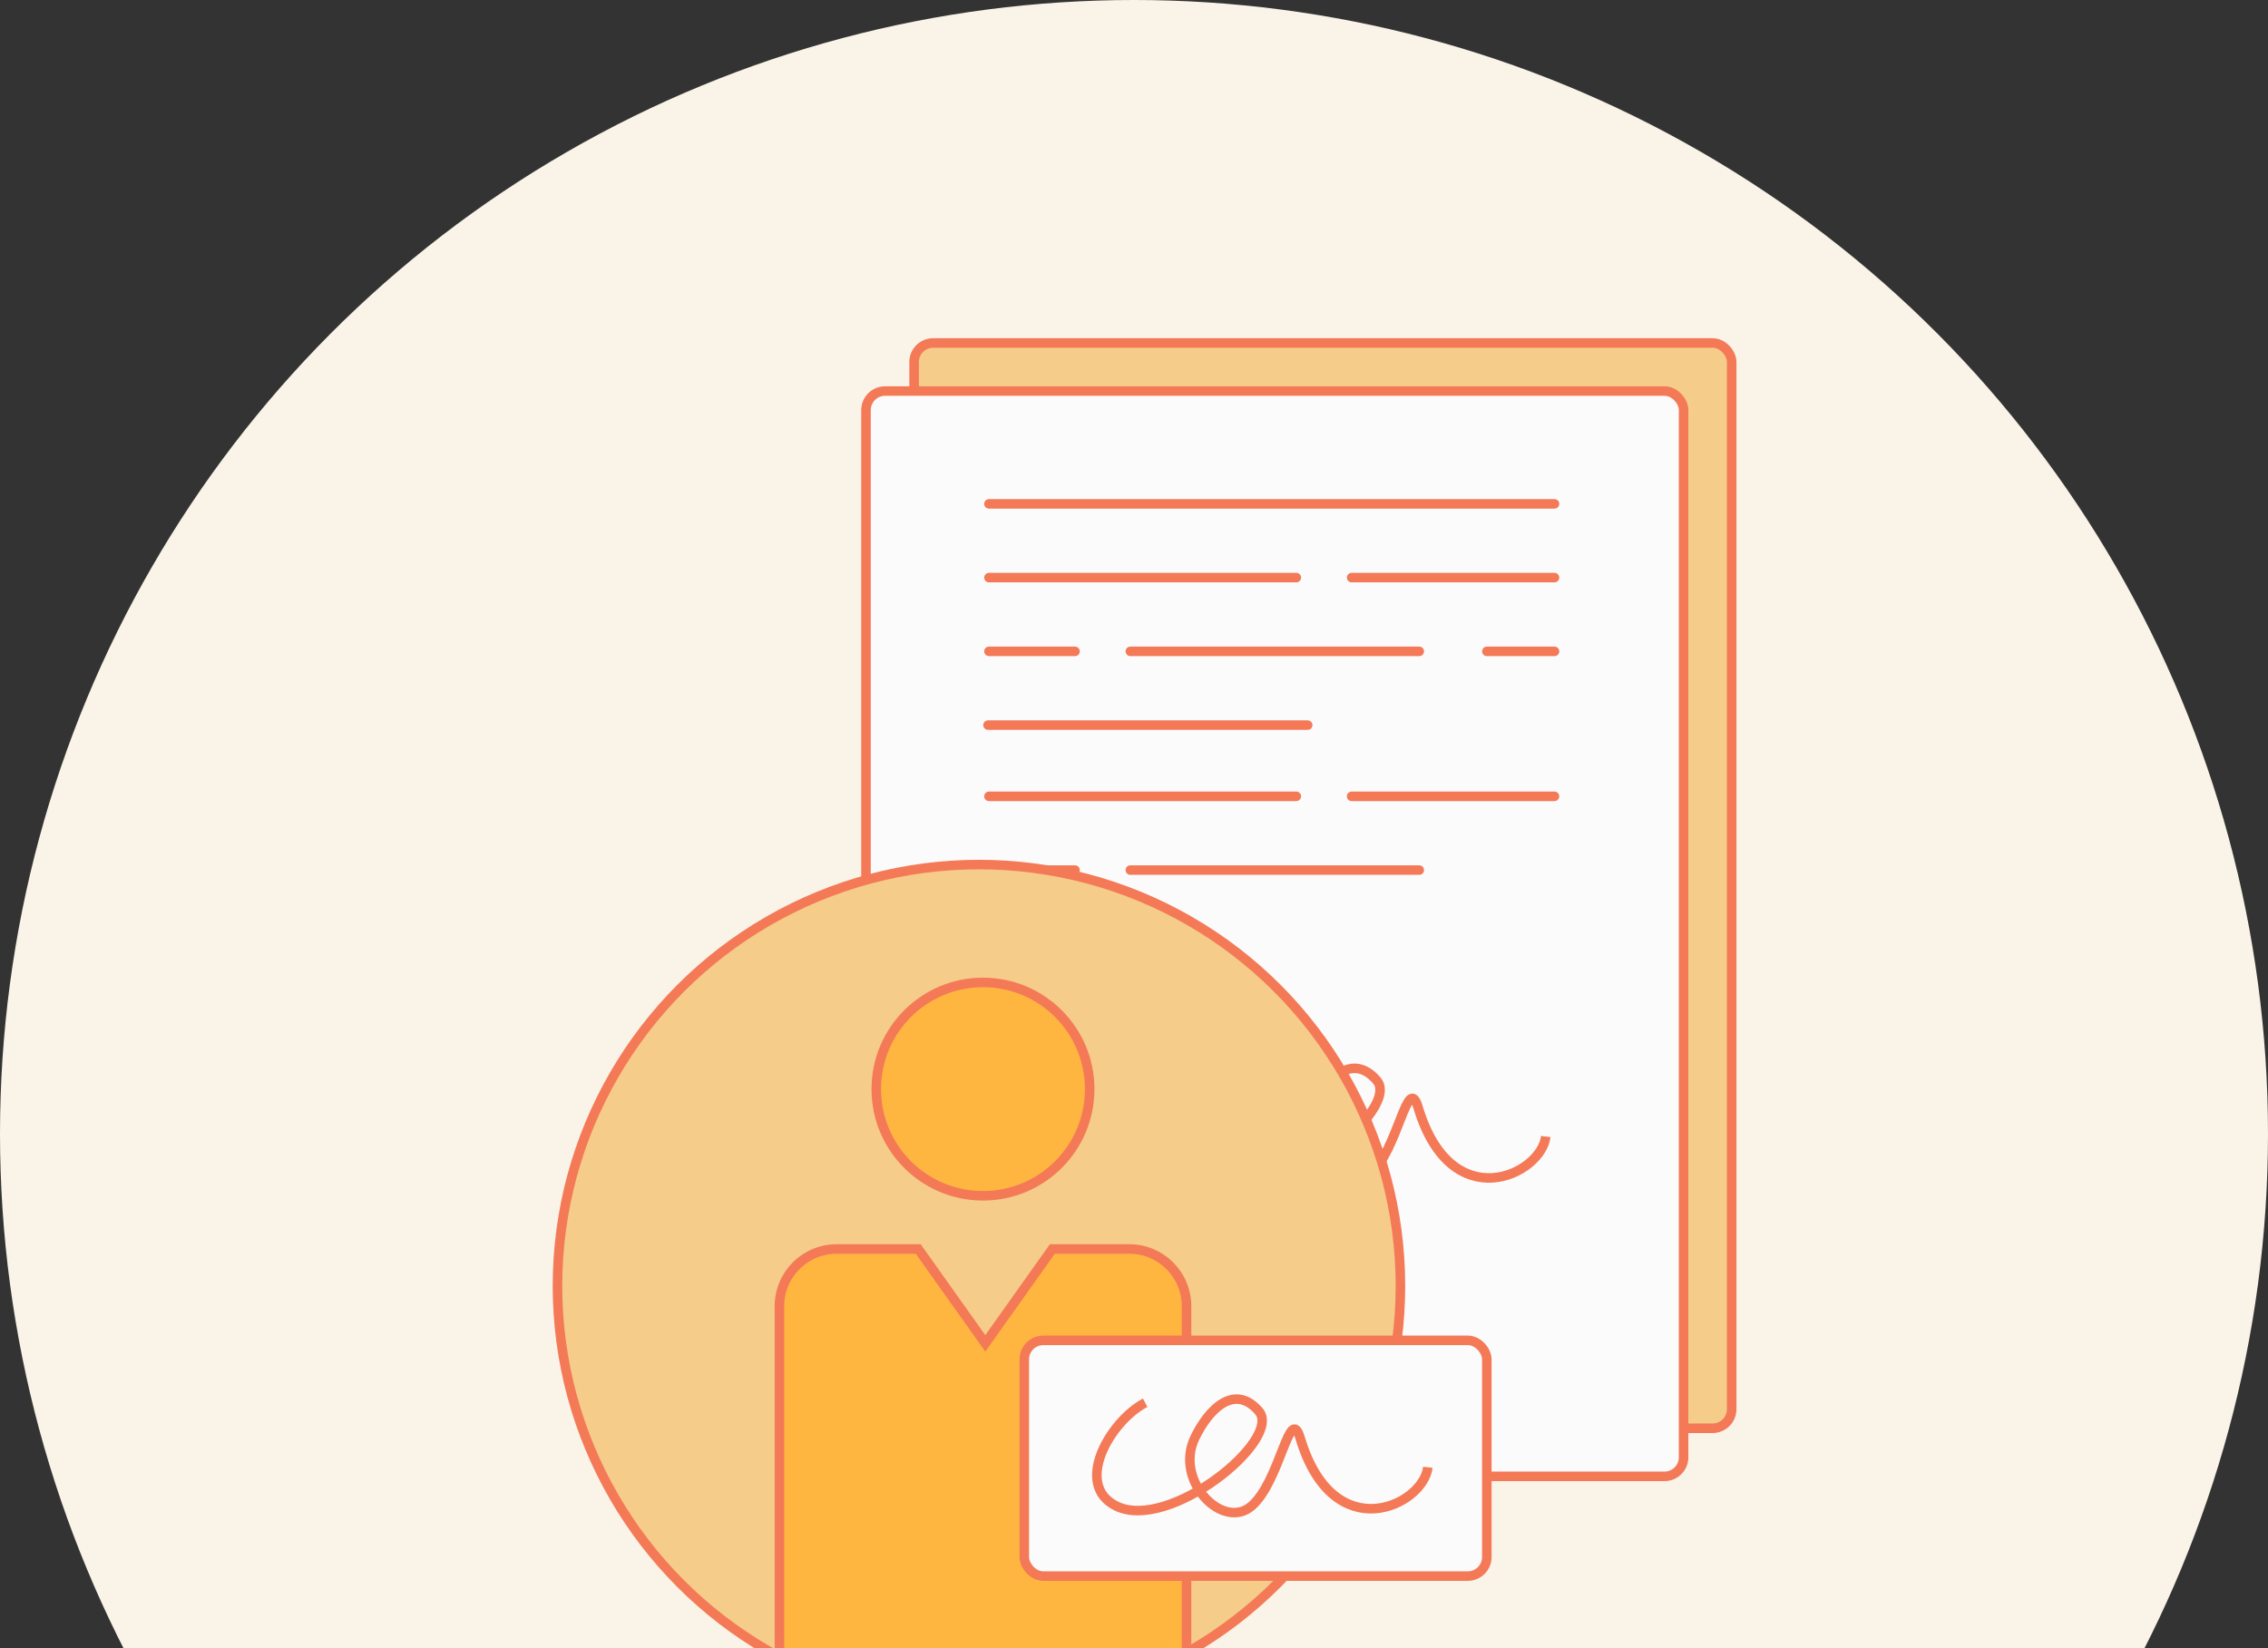 <svg width="238" height="173" viewBox="0 0 238 173" fill="none" xmlns="http://www.w3.org/2000/svg">
<rect x="0" y="0" width="238" height="173" fill="#333333" stroke="none"/>
<circle cx="119" cy="119" r="119" fill="#F9F3E8"/>
<rect x="95.924" y="36" width="85.796" height="113.914" rx="2" fill="#F5CC8A" stroke="#F47957"/>
<rect x="90.877" y="41.047" width="85.796" height="113.914" rx="2" fill="#FBFBFB" stroke="#F47957"/>
<path d="M103.779 52.886H163.126" stroke="#F47957" stroke-linecap="round"/>
<path d="M103.681 76.109L137.226 76.109" stroke="#F47957" stroke-linecap="round"/>
<path d="M103.779 60.627H136.033" stroke="#F47957" stroke-linecap="round"/>
<path d="M103.779 83.585H136.033" stroke="#F47957" stroke-linecap="round"/>
<path d="M118.616 68.368L148.934 68.368" stroke="#F47957" stroke-linecap="round"/>
<path d="M118.616 91.326L148.934 91.326" stroke="#F47957" stroke-linecap="round"/>
<path d="M103.779 68.368L112.81 68.368" stroke="#F47957" stroke-linecap="round"/>
<path d="M103.779 91.326L112.81 91.326" stroke="#F47957" stroke-linecap="round"/>
<path d="M141.838 60.627L163.126 60.627" stroke="#F47957" stroke-linecap="round"/>
<path d="M141.838 83.585L163.126 83.585" stroke="#F47957" stroke-linecap="round"/>
<path d="M156.031 68.368L163.127 68.368" stroke="#F47957" stroke-linecap="round"/>
<path d="M132.544 112.516C128.835 114.476 125.034 121.117 129.486 123.346C135.05 126.131 147.016 116.344 144.473 113.404C141.929 110.464 139.213 113.15 137.744 116.228C135.603 120.715 140.702 125.976 143.723 123.346C146.743 120.715 147.697 112.515 148.81 116.228C152.295 127.857 161.734 123.314 162.211 119.292" stroke="#F47957"/>
<circle cx="102.73" cy="134.976" r="44.23" fill="#F5CC8A" stroke="#F47957"/>
<mask id="mask0_2870_2181" style="mask-type:alpha" maskUnits="userSpaceOnUse" x="58" y="90" width="90" height="90">
<circle cx="102.73" cy="134.976" r="44.23" fill="#F5CC8A" stroke="#4FBAC5"/>
</mask>
<g mask="url(#mask0_2870_2181)">
<circle cx="103.152" cy="114.316" r="11.197" fill="#FFB640" stroke="#F47957"/>
<path d="M81.792 137.098C81.792 133.785 84.479 131.098 87.792 131.098H96.356L103.395 141.002L110.433 131.098H118.511C121.825 131.098 124.511 133.785 124.511 137.098V180.683H81.792V137.098Z" fill="#FFB640" stroke="#F47957"/>
<path d="M91.864 149.74C91.864 149.464 91.64 149.24 91.364 149.24C91.087 149.24 90.864 149.464 90.864 149.74L91.864 149.74ZM90.864 149.74L90.864 176.592L91.864 176.592L91.864 149.74L90.864 149.74Z" fill="#FFB640"/>
<path d="M115.425 149.74C115.425 149.464 115.201 149.24 114.925 149.24C114.649 149.24 114.425 149.464 114.425 149.74L115.425 149.74ZM114.425 149.74L114.425 176.592L115.425 176.592L115.425 149.74L114.425 149.74Z" fill="#FFB640"/>
</g>
<rect x="107.488" y="140.687" width="48.536" height="24.744" rx="2" fill="#FBFBFB" stroke="#F47957"/>
<path d="M120.172 147.235C116.462 149.195 112.662 155.836 117.113 158.064C122.677 160.849 134.644 151.063 132.1 148.123C129.557 145.183 126.84 147.869 125.371 150.947C123.23 155.434 128.33 160.695 131.35 158.064C134.371 155.434 135.325 147.233 136.438 150.947C139.923 162.576 149.361 158.033 149.838 154.01" stroke="#F47957"/>
</svg>
